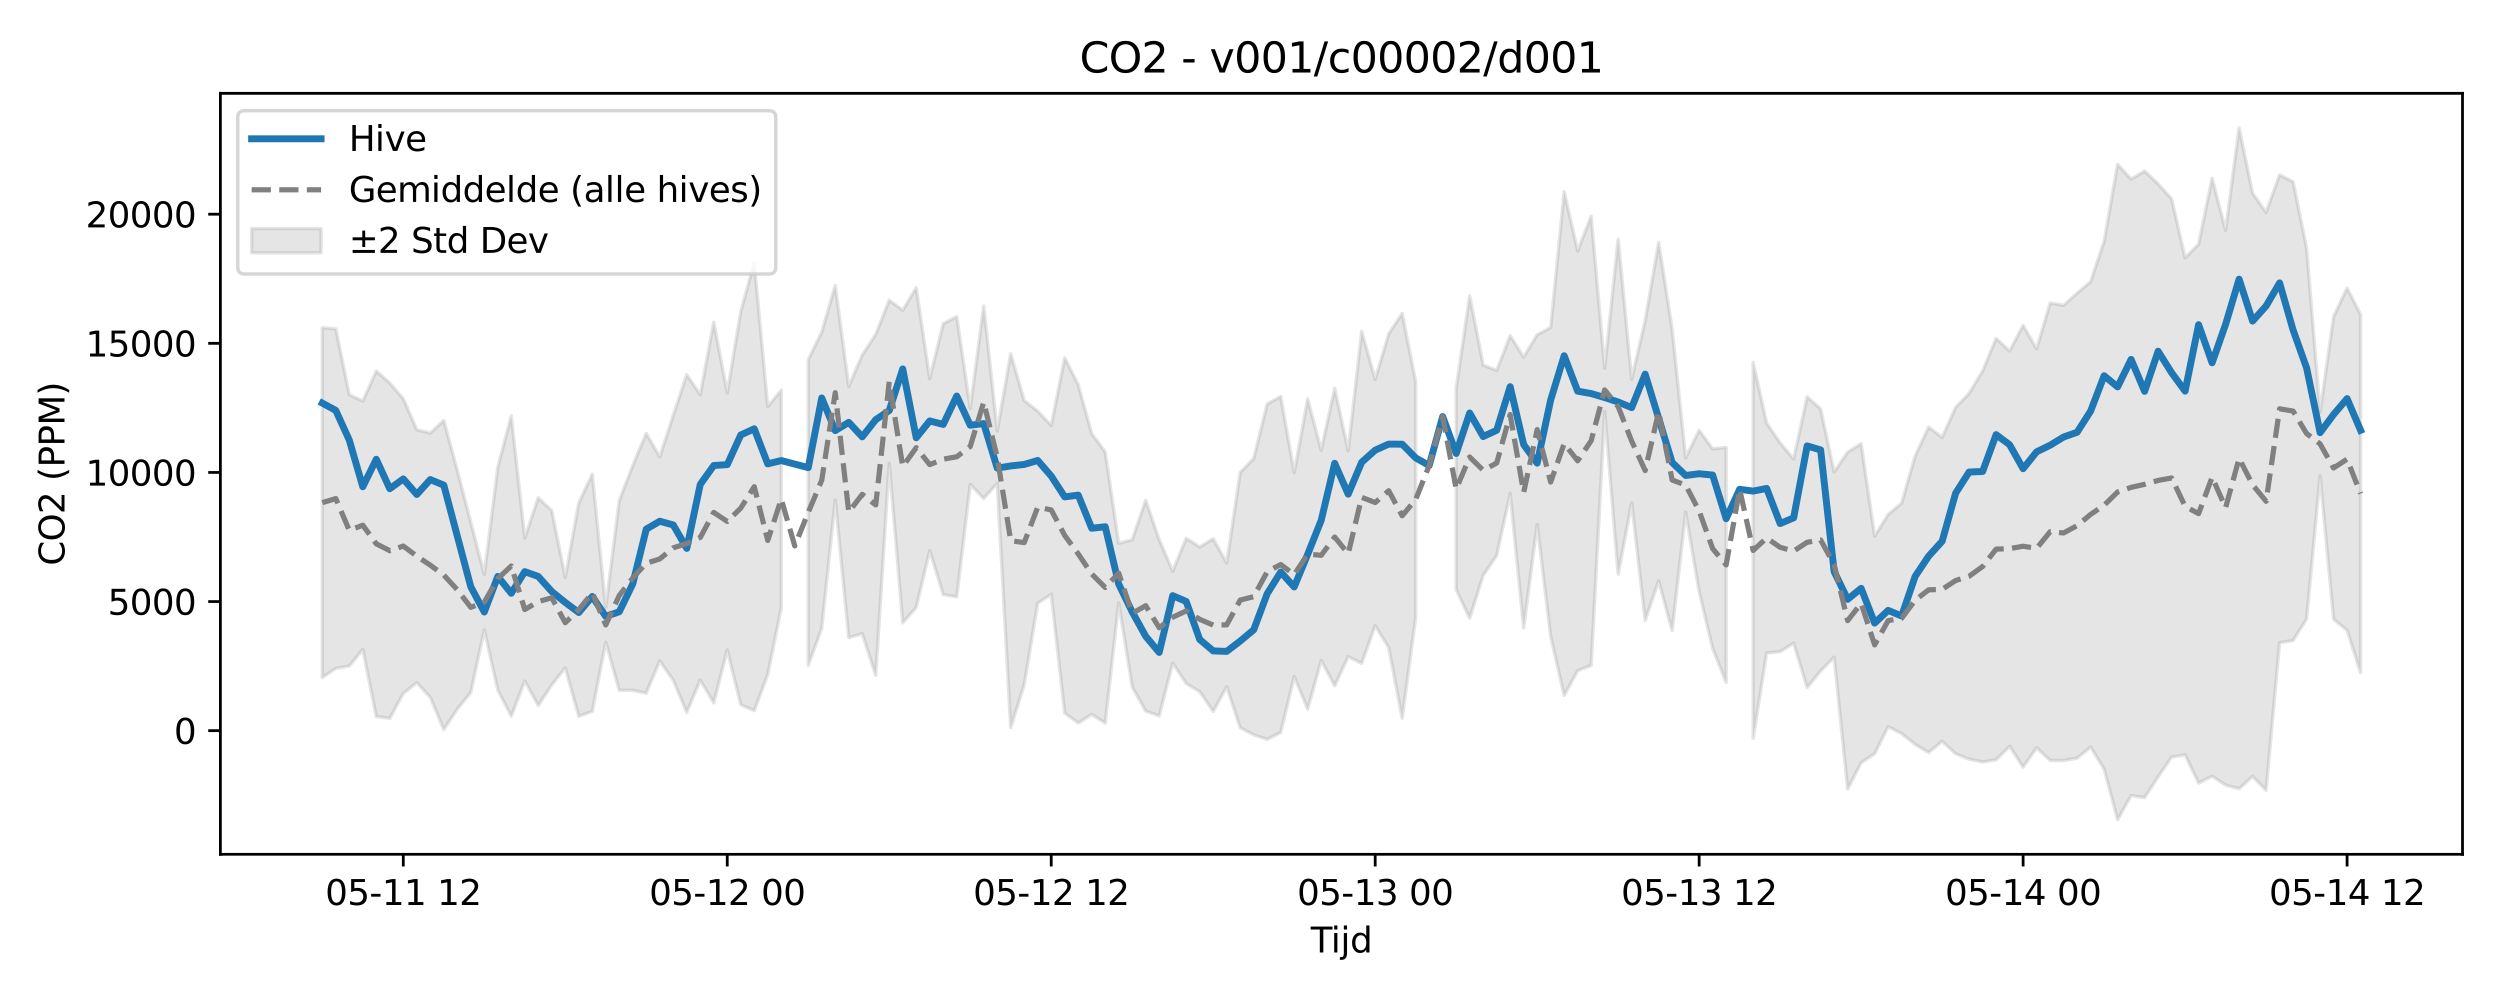 <?xml version="1.0" encoding="utf-8" standalone="no"?>
<!DOCTYPE svg PUBLIC "-//W3C//DTD SVG 1.1//EN"
  "http://www.w3.org/Graphics/SVG/1.1/DTD/svg11.dtd">
<svg xmlns:xlink="http://www.w3.org/1999/xlink" width="720pt" height="288pt" viewBox="0 0 720 288" xmlns="http://www.w3.org/2000/svg" version="1.1">
 <defs>
  <style type="text/css">*{stroke-linejoin: round; stroke-linecap: butt}</style>
 </defs>
 <g id="figure_1">
  <g id="patch_1">
   <path d="M 0 288 
L 720 288 
L 720 0 
L 0 0 
z
" style="fill: #ffffff"/>
  </g>
  <g id="axes_1">
   <g id="patch_2">
    <path d="M 63.47 246.04 
L 709.2 246.04 
L 709.2 26.88 
L 63.47 26.88 
z
" style="fill: #ffffff"/>
   </g>
   <g id="FillBetweenPolyCollection_1">
    <path d="M 92.821 94.398 
L 92.821 195.124 
L 96.709 192.485 
L 100.597 191.838 
L 104.484 187.003 
L 108.372 206.386 
L 112.259 206.867 
L 116.147 199.708 
L 120.035 196.599 
L 123.922 200.823 
L 127.81 210.127 
L 131.697 204.226 
L 135.585 199.447 
L 139.473 181.425 
L 143.36 198.705 
L 147.248 206.249 
L 151.135 196.136 
L 155.023 203.177 
L 158.911 197.239 
L 162.798 192.369 
L 166.686 206.307 
L 170.573 204.865 
L 174.461 184.966 
L 178.349 198.825 
L 182.236 198.812 
L 186.124 199.604 
L 190.011 190.355 
L 193.899 195.928 
L 197.787 205.163 
L 201.674 195.886 
L 205.562 202.408 
L 209.449 187.176 
L 213.337 202.953 
L 217.224 204.689 
L 221.112 194.249 
L 225 175.053 
L 225 112.385 
L 225 112.385 
L 221.112 117.046 
L 217.224 75.631 
L 213.337 89.705 
L 209.449 113.163 
L 205.562 92.765 
L 201.674 113.697 
L 197.787 107.913 
L 193.899 119.629 
L 190.011 131.598 
L 186.124 124.802 
L 182.236 134.067 
L 178.349 144.178 
L 174.461 174.982 
L 170.573 136.567 
L 166.686 144.871 
L 162.798 166.318 
L 158.911 147.085 
L 155.023 143.345 
L 151.135 154.961 
L 147.248 119.763 
L 143.36 134.586 
L 139.473 165.44 
L 135.585 150.379 
L 131.697 135.476 
L 127.81 121.095 
L 123.922 124.705 
L 120.035 123.759 
L 116.147 114.822 
L 112.259 110.321 
L 108.372 106.871 
L 104.484 115.493 
L 100.597 113.694 
L 96.709 94.701 
L 92.821 94.398 
z
" clip-path="url(#p76d4a26e1b)" style="fill: #808080; fill-opacity: 0.2; stroke: #808080; stroke-opacity: 0.2"/>
    <path d="M 232.775 103.587 
L 232.775 191.597 
L 236.662 180.949 
L 240.55 143.983 
L 244.438 183.636 
L 248.325 182.509 
L 252.213 194.504 
L 256.1 133.408 
L 259.988 179.35 
L 263.876 174.935 
L 267.763 158.577 
L 271.651 171.244 
L 275.538 171.903 
L 279.426 139.53 
L 283.314 143.565 
L 287.201 139.207 
L 291.089 209.553 
L 294.976 197.178 
L 298.864 173.716 
L 302.752 171.153 
L 306.639 205.38 
L 310.527 208.232 
L 314.414 205.759 
L 318.302 208.24 
L 322.19 173.635 
L 326.077 197.842 
L 329.965 204.802 
L 333.852 206.156 
L 337.74 190.996 
L 341.628 196.858 
L 345.515 199.207 
L 349.403 204.896 
L 353.29 197.784 
L 357.178 209.589 
L 361.066 211.627 
L 364.953 212.917 
L 368.841 210.981 
L 372.728 194.869 
L 376.616 204.198 
L 380.504 190.209 
L 384.391 197.51 
L 388.279 189.126 
L 392.166 191.036 
L 396.054 180.204 
L 399.942 186.49 
L 403.829 206.837 
L 407.717 177.82 
L 407.717 109.927 
L 407.717 109.927 
L 403.829 90.245 
L 399.942 96.182 
L 396.054 109.248 
L 392.166 95.427 
L 388.279 129.789 
L 384.391 111.838 
L 380.504 129.656 
L 376.616 114.921 
L 372.728 136.124 
L 368.841 114.187 
L 364.953 116.368 
L 361.066 132.048 
L 357.178 136.055 
L 353.29 162.131 
L 349.403 155.163 
L 345.515 157.53 
L 341.628 155.027 
L 337.74 164.528 
L 333.852 155.414 
L 329.965 144.082 
L 326.077 155.44 
L 322.19 156.465 
L 318.302 130.161 
L 314.414 124.88 
L 310.527 110.797 
L 306.639 103.056 
L 302.752 122.542 
L 298.864 118.422 
L 294.976 115.365 
L 291.089 101.904 
L 287.201 124.103 
L 283.314 88.108 
L 279.426 117.656 
L 275.538 91.202 
L 271.651 93.223 
L 267.763 109.048 
L 263.876 82.902 
L 259.988 89.348 
L 256.1 86.447 
L 252.213 96.32 
L 248.325 102.223 
L 244.438 111.333 
L 240.55 82.209 
L 236.662 95.669 
L 232.775 103.587 
z
" clip-path="url(#p76d4a26e1b)" style="fill: #808080; fill-opacity: 0.2; stroke: #808080; stroke-opacity: 0.2"/>
    <path d="M 419.38 111.864 
L 419.38 169.806 
L 423.267 178.027 
L 427.155 165.744 
L 431.042 160.019 
L 434.93 142.09 
L 438.818 180.859 
L 442.705 151.033 
L 446.593 183.332 
L 450.48 200.302 
L 454.368 193.161 
L 458.256 191.623 
L 462.143 118.525 
L 466.031 165.359 
L 469.918 144.841 
L 473.806 178.668 
L 477.694 167.303 
L 481.581 181.635 
L 485.469 147.537 
L 489.356 170.407 
L 493.244 186.733 
L 497.132 196.527 
L 497.132 128.851 
L 497.132 128.851 
L 493.244 129.265 
L 489.356 123.931 
L 485.469 131.878 
L 481.581 94.839 
L 477.694 69.819 
L 473.806 92.356 
L 469.918 109.223 
L 466.031 68.884 
L 462.143 106.072 
L 458.256 62.228 
L 454.368 72.271 
L 450.48 55.215 
L 446.593 94.325 
L 442.705 96.415 
L 438.818 102.827 
L 434.93 96.689 
L 431.042 106.677 
L 427.155 105.142 
L 423.267 85.199 
L 419.38 111.864 
z
" clip-path="url(#p76d4a26e1b)" style="fill: #808080; fill-opacity: 0.2; stroke: #808080; stroke-opacity: 0.2"/>
    <path d="M 504.907 104.383 
L 504.907 212.656 
L 508.794 188.049 
L 512.682 187.685 
L 516.57 185.217 
L 520.457 198.044 
L 524.345 193.235 
L 528.232 189.282 
L 532.12 227.266 
L 536.008 219.684 
L 539.895 217.076 
L 543.783 209.292 
L 547.67 211.278 
L 551.558 214.384 
L 555.446 216.736 
L 559.333 213.487 
L 563.221 217.083 
L 567.108 218.66 
L 570.996 219.46 
L 574.883 218.814 
L 578.771 214.939 
L 582.659 220.939 
L 586.546 215.352 
L 590.434 219.013 
L 594.321 219.059 
L 598.209 218.35 
L 602.097 215.161 
L 605.984 221.475 
L 609.872 236.078 
L 613.759 229.133 
L 617.647 229.706 
L 621.535 223.742 
L 625.422 218.043 
L 629.31 217.397 
L 633.197 225.526 
L 637.085 223.517 
L 640.973 226.12 
L 644.86 227.158 
L 648.748 223.594 
L 652.635 227.576 
L 656.523 185.09 
L 660.411 184.467 
L 664.298 178.293 
L 668.186 137.012 
L 672.073 178.361 
L 675.961 181.509 
L 679.849 193.728 
L 679.849 90.585 
L 679.849 90.585 
L 675.961 82.959 
L 672.073 91.192 
L 668.186 118.678 
L 664.298 71.406 
L 660.411 52.335 
L 656.523 50.377 
L 652.635 61.164 
L 648.748 55.64 
L 644.86 36.842 
L 640.973 66.322 
L 637.085 51.34 
L 633.197 70.344 
L 629.31 74.234 
L 625.422 57.268 
L 621.535 52.98 
L 617.647 49.263 
L 613.759 51.594 
L 609.872 47.324 
L 605.984 69.548 
L 602.097 81.141 
L 598.209 84.409 
L 594.321 87.928 
L 590.434 87.264 
L 586.546 100.49 
L 582.659 93.708 
L 578.771 101.071 
L 574.883 97.478 
L 570.996 106.847 
L 567.108 113.264 
L 563.221 117.311 
L 559.333 125.979 
L 555.446 122.998 
L 551.558 131.345 
L 547.67 144.875 
L 543.783 148.188 
L 539.895 154.405 
L 536.008 127.802 
L 532.12 130.206 
L 528.232 135.933 
L 524.345 117.795 
L 520.457 114.318 
L 516.57 132.203 
L 512.682 127.566 
L 508.794 121.874 
L 504.907 104.383 
z
" clip-path="url(#p76d4a26e1b)" style="fill: #808080; fill-opacity: 0.2; stroke: #808080; stroke-opacity: 0.2"/>
   </g>
   <g id="matplotlib.axis_1">
    <g id="xtick_1">
     <g id="line2d_1">
      <defs>
       <path id="mb2df729605" d="M 0 0 
L 0 3.5 
" style="stroke: #000000; stroke-width: 0.8"/>
      </defs>
      <g>
       <use xlink:href="#mb2df729605" x="116.147" y="246.04" style="stroke: #000000; stroke-width: 0.8"/>
      </g>
     </g>
     <g id="text_1">
      <!-- 05-11 12 -->
      <g transform="translate(93.666 260.638) scale(0.1 -0.1)">
       <defs>
        <path id="DejaVuSans-30" d="M 2034 4250 
Q 1547 4250 1301 3770 
Q 1056 3291 1056 2328 
Q 1056 1369 1301 889 
Q 1547 409 2034 409 
Q 2525 409 2770 889 
Q 3016 1369 3016 2328 
Q 3016 3291 2770 3770 
Q 2525 4250 2034 4250 
z
M 2034 4750 
Q 2819 4750 3233 4129 
Q 3647 3509 3647 2328 
Q 3647 1150 3233 529 
Q 2819 -91 2034 -91 
Q 1250 -91 836 529 
Q 422 1150 422 2328 
Q 422 3509 836 4129 
Q 1250 4750 2034 4750 
z
" transform="scale(0.016)"/>
        <path id="DejaVuSans-35" d="M 691 4666 
L 3169 4666 
L 3169 4134 
L 1269 4134 
L 1269 2991 
Q 1406 3038 1543 3061 
Q 1681 3084 1819 3084 
Q 2600 3084 3056 2656 
Q 3513 2228 3513 1497 
Q 3513 744 3044 326 
Q 2575 -91 1722 -91 
Q 1428 -91 1123 -41 
Q 819 9 494 109 
L 494 744 
Q 775 591 1075 516 
Q 1375 441 1709 441 
Q 2250 441 2565 725 
Q 2881 1009 2881 1497 
Q 2881 1984 2565 2268 
Q 2250 2553 1709 2553 
Q 1456 2553 1204 2497 
Q 953 2441 691 2322 
L 691 4666 
z
" transform="scale(0.016)"/>
        <path id="DejaVuSans-2d" d="M 313 2009 
L 1997 2009 
L 1997 1497 
L 313 1497 
L 313 2009 
z
" transform="scale(0.016)"/>
        <path id="DejaVuSans-31" d="M 794 531 
L 1825 531 
L 1825 4091 
L 703 3866 
L 703 4441 
L 1819 4666 
L 2450 4666 
L 2450 531 
L 3481 531 
L 3481 0 
L 794 0 
L 794 531 
z
" transform="scale(0.016)"/>
        <path id="DejaVuSans-20" transform="scale(0.016)"/>
        <path id="DejaVuSans-32" d="M 1228 531 
L 3431 531 
L 3431 0 
L 469 0 
L 469 531 
Q 828 903 1448 1529 
Q 2069 2156 2228 2338 
Q 2531 2678 2651 2914 
Q 2772 3150 2772 3378 
Q 2772 3750 2511 3984 
Q 2250 4219 1831 4219 
Q 1534 4219 1204 4116 
Q 875 4013 500 3803 
L 500 4441 
Q 881 4594 1212 4672 
Q 1544 4750 1819 4750 
Q 2544 4750 2975 4387 
Q 3406 4025 3406 3419 
Q 3406 3131 3298 2873 
Q 3191 2616 2906 2266 
Q 2828 2175 2409 1742 
Q 1991 1309 1228 531 
z
" transform="scale(0.016)"/>
       </defs>
       <use xlink:href="#DejaVuSans-30"/>
       <use xlink:href="#DejaVuSans-35" transform="translate(63.623 0)"/>
       <use xlink:href="#DejaVuSans-2d" transform="translate(127.246 0)"/>
       <use xlink:href="#DejaVuSans-31" transform="translate(163.33 0)"/>
       <use xlink:href="#DejaVuSans-31" transform="translate(226.953 0)"/>
       <use xlink:href="#DejaVuSans-20" transform="translate(290.576 0)"/>
       <use xlink:href="#DejaVuSans-31" transform="translate(322.363 0)"/>
       <use xlink:href="#DejaVuSans-32" transform="translate(385.986 0)"/>
      </g>
     </g>
    </g>
    <g id="xtick_2">
     <g id="line2d_2">
      <g>
       <use xlink:href="#mb2df729605" x="209.449" y="246.04" style="stroke: #000000; stroke-width: 0.8"/>
      </g>
     </g>
     <g id="text_2">
      <!-- 05-12 00 -->
      <g transform="translate(186.969 260.638) scale(0.1 -0.1)">
       <use xlink:href="#DejaVuSans-30"/>
       <use xlink:href="#DejaVuSans-35" transform="translate(63.623 0)"/>
       <use xlink:href="#DejaVuSans-2d" transform="translate(127.246 0)"/>
       <use xlink:href="#DejaVuSans-31" transform="translate(163.33 0)"/>
       <use xlink:href="#DejaVuSans-32" transform="translate(226.953 0)"/>
       <use xlink:href="#DejaVuSans-20" transform="translate(290.576 0)"/>
       <use xlink:href="#DejaVuSans-30" transform="translate(322.363 0)"/>
       <use xlink:href="#DejaVuSans-30" transform="translate(385.986 0)"/>
      </g>
     </g>
    </g>
    <g id="xtick_3">
     <g id="line2d_3">
      <g>
       <use xlink:href="#mb2df729605" x="302.752" y="246.04" style="stroke: #000000; stroke-width: 0.8"/>
      </g>
     </g>
     <g id="text_3">
      <!-- 05-12 12 -->
      <g transform="translate(280.271 260.638) scale(0.1 -0.1)">
       <use xlink:href="#DejaVuSans-30"/>
       <use xlink:href="#DejaVuSans-35" transform="translate(63.623 0)"/>
       <use xlink:href="#DejaVuSans-2d" transform="translate(127.246 0)"/>
       <use xlink:href="#DejaVuSans-31" transform="translate(163.33 0)"/>
       <use xlink:href="#DejaVuSans-32" transform="translate(226.953 0)"/>
       <use xlink:href="#DejaVuSans-20" transform="translate(290.576 0)"/>
       <use xlink:href="#DejaVuSans-31" transform="translate(322.363 0)"/>
       <use xlink:href="#DejaVuSans-32" transform="translate(385.986 0)"/>
      </g>
     </g>
    </g>
    <g id="xtick_4">
     <g id="line2d_4">
      <g>
       <use xlink:href="#mb2df729605" x="396.054" y="246.04" style="stroke: #000000; stroke-width: 0.8"/>
      </g>
     </g>
     <g id="text_4">
      <!-- 05-13 00 -->
      <g transform="translate(373.574 260.638) scale(0.1 -0.1)">
       <defs>
        <path id="DejaVuSans-33" d="M 2597 2516 
Q 3050 2419 3304 2112 
Q 3559 1806 3559 1356 
Q 3559 666 3084 287 
Q 2609 -91 1734 -91 
Q 1441 -91 1130 -33 
Q 819 25 488 141 
L 488 750 
Q 750 597 1062 519 
Q 1375 441 1716 441 
Q 2309 441 2620 675 
Q 2931 909 2931 1356 
Q 2931 1769 2642 2001 
Q 2353 2234 1838 2234 
L 1294 2234 
L 1294 2753 
L 1863 2753 
Q 2328 2753 2575 2939 
Q 2822 3125 2822 3475 
Q 2822 3834 2567 4026 
Q 2313 4219 1838 4219 
Q 1578 4219 1281 4162 
Q 984 4106 628 3988 
L 628 4550 
Q 988 4650 1302 4700 
Q 1616 4750 1894 4750 
Q 2613 4750 3031 4423 
Q 3450 4097 3450 3541 
Q 3450 3153 3228 2886 
Q 3006 2619 2597 2516 
z
" transform="scale(0.016)"/>
       </defs>
       <use xlink:href="#DejaVuSans-30"/>
       <use xlink:href="#DejaVuSans-35" transform="translate(63.623 0)"/>
       <use xlink:href="#DejaVuSans-2d" transform="translate(127.246 0)"/>
       <use xlink:href="#DejaVuSans-31" transform="translate(163.33 0)"/>
       <use xlink:href="#DejaVuSans-33" transform="translate(226.953 0)"/>
       <use xlink:href="#DejaVuSans-20" transform="translate(290.576 0)"/>
       <use xlink:href="#DejaVuSans-30" transform="translate(322.363 0)"/>
       <use xlink:href="#DejaVuSans-30" transform="translate(385.986 0)"/>
      </g>
     </g>
    </g>
    <g id="xtick_5">
     <g id="line2d_5">
      <g>
       <use xlink:href="#mb2df729605" x="489.356" y="246.04" style="stroke: #000000; stroke-width: 0.8"/>
      </g>
     </g>
     <g id="text_5">
      <!-- 05-13 12 -->
      <g transform="translate(466.876 260.638) scale(0.1 -0.1)">
       <use xlink:href="#DejaVuSans-30"/>
       <use xlink:href="#DejaVuSans-35" transform="translate(63.623 0)"/>
       <use xlink:href="#DejaVuSans-2d" transform="translate(127.246 0)"/>
       <use xlink:href="#DejaVuSans-31" transform="translate(163.33 0)"/>
       <use xlink:href="#DejaVuSans-33" transform="translate(226.953 0)"/>
       <use xlink:href="#DejaVuSans-20" transform="translate(290.576 0)"/>
       <use xlink:href="#DejaVuSans-31" transform="translate(322.363 0)"/>
       <use xlink:href="#DejaVuSans-32" transform="translate(385.986 0)"/>
      </g>
     </g>
    </g>
    <g id="xtick_6">
     <g id="line2d_6">
      <g>
       <use xlink:href="#mb2df729605" x="582.659" y="246.04" style="stroke: #000000; stroke-width: 0.8"/>
      </g>
     </g>
     <g id="text_6">
      <!-- 05-14 00 -->
      <g transform="translate(560.178 260.638) scale(0.1 -0.1)">
       <defs>
        <path id="DejaVuSans-34" d="M 2419 4116 
L 825 1625 
L 2419 1625 
L 2419 4116 
z
M 2253 4666 
L 3047 4666 
L 3047 1625 
L 3713 1625 
L 3713 1100 
L 3047 1100 
L 3047 0 
L 2419 0 
L 2419 1100 
L 313 1100 
L 313 1709 
L 2253 4666 
z
" transform="scale(0.016)"/>
       </defs>
       <use xlink:href="#DejaVuSans-30"/>
       <use xlink:href="#DejaVuSans-35" transform="translate(63.623 0)"/>
       <use xlink:href="#DejaVuSans-2d" transform="translate(127.246 0)"/>
       <use xlink:href="#DejaVuSans-31" transform="translate(163.33 0)"/>
       <use xlink:href="#DejaVuSans-34" transform="translate(226.953 0)"/>
       <use xlink:href="#DejaVuSans-20" transform="translate(290.576 0)"/>
       <use xlink:href="#DejaVuSans-30" transform="translate(322.363 0)"/>
       <use xlink:href="#DejaVuSans-30" transform="translate(385.986 0)"/>
      </g>
     </g>
    </g>
    <g id="xtick_7">
     <g id="line2d_7">
      <g>
       <use xlink:href="#mb2df729605" x="675.961" y="246.04" style="stroke: #000000; stroke-width: 0.8"/>
      </g>
     </g>
     <g id="text_7">
      <!-- 05-14 12 -->
      <g transform="translate(653.481 260.638) scale(0.1 -0.1)">
       <use xlink:href="#DejaVuSans-30"/>
       <use xlink:href="#DejaVuSans-35" transform="translate(63.623 0)"/>
       <use xlink:href="#DejaVuSans-2d" transform="translate(127.246 0)"/>
       <use xlink:href="#DejaVuSans-31" transform="translate(163.33 0)"/>
       <use xlink:href="#DejaVuSans-34" transform="translate(226.953 0)"/>
       <use xlink:href="#DejaVuSans-20" transform="translate(290.576 0)"/>
       <use xlink:href="#DejaVuSans-31" transform="translate(322.363 0)"/>
       <use xlink:href="#DejaVuSans-32" transform="translate(385.986 0)"/>
      </g>
     </g>
    </g>
    <g id="text_8">
     <!-- Tijd -->
     <g transform="translate(377.485 274.317) scale(0.1 -0.1)">
      <defs>
       <path id="DejaVuSans-54" d="M -19 4666 
L 3928 4666 
L 3928 4134 
L 2272 4134 
L 2272 0 
L 1638 0 
L 1638 4134 
L -19 4134 
L -19 4666 
z
" transform="scale(0.016)"/>
       <path id="DejaVuSans-69" d="M 603 3500 
L 1178 3500 
L 1178 0 
L 603 0 
L 603 3500 
z
M 603 4863 
L 1178 4863 
L 1178 4134 
L 603 4134 
L 603 4863 
z
" transform="scale(0.016)"/>
       <path id="DejaVuSans-6a" d="M 603 3500 
L 1178 3500 
L 1178 -63 
Q 1178 -731 923 -1031 
Q 669 -1331 103 -1331 
L -116 -1331 
L -116 -844 
L 38 -844 
Q 366 -844 484 -692 
Q 603 -541 603 -63 
L 603 3500 
z
M 603 4863 
L 1178 4863 
L 1178 4134 
L 603 4134 
L 603 4863 
z
" transform="scale(0.016)"/>
       <path id="DejaVuSans-64" d="M 2906 2969 
L 2906 4863 
L 3481 4863 
L 3481 0 
L 2906 0 
L 2906 525 
Q 2725 213 2448 61 
Q 2172 -91 1784 -91 
Q 1150 -91 751 415 
Q 353 922 353 1747 
Q 353 2572 751 3078 
Q 1150 3584 1784 3584 
Q 2172 3584 2448 3432 
Q 2725 3281 2906 2969 
z
M 947 1747 
Q 947 1113 1208 752 
Q 1469 391 1925 391 
Q 2381 391 2643 752 
Q 2906 1113 2906 1747 
Q 2906 2381 2643 2742 
Q 2381 3103 1925 3103 
Q 1469 3103 1208 2742 
Q 947 2381 947 1747 
z
" transform="scale(0.016)"/>
      </defs>
      <use xlink:href="#DejaVuSans-54"/>
      <use xlink:href="#DejaVuSans-69" transform="translate(57.959 0)"/>
      <use xlink:href="#DejaVuSans-6a" transform="translate(85.742 0)"/>
      <use xlink:href="#DejaVuSans-64" transform="translate(113.525 0)"/>
     </g>
    </g>
   </g>
   <g id="matplotlib.axis_2">
    <g id="ytick_1">
     <g id="line2d_8">
      <defs>
       <path id="m46a1cf6226" d="M 0 0 
L -3.5 0 
" style="stroke: #000000; stroke-width: 0.8"/>
      </defs>
      <g>
       <use xlink:href="#m46a1cf6226" x="63.47" y="210.438" style="stroke: #000000; stroke-width: 0.8"/>
      </g>
     </g>
     <g id="text_9">
      <!-- 0 -->
      <g transform="translate(50.108 214.237) scale(0.1 -0.1)">
       <use xlink:href="#DejaVuSans-30"/>
      </g>
     </g>
    </g>
    <g id="ytick_2">
     <g id="line2d_9">
      <g>
       <use xlink:href="#m46a1cf6226" x="63.47" y="173.25" style="stroke: #000000; stroke-width: 0.8"/>
      </g>
     </g>
     <g id="text_10">
      <!-- 5000 -->
      <g transform="translate(31.02 177.049) scale(0.1 -0.1)">
       <use xlink:href="#DejaVuSans-35"/>
       <use xlink:href="#DejaVuSans-30" transform="translate(63.623 0)"/>
       <use xlink:href="#DejaVuSans-30" transform="translate(127.246 0)"/>
       <use xlink:href="#DejaVuSans-30" transform="translate(190.869 0)"/>
      </g>
     </g>
    </g>
    <g id="ytick_3">
     <g id="line2d_10">
      <g>
       <use xlink:href="#m46a1cf6226" x="63.47" y="136.062" style="stroke: #000000; stroke-width: 0.8"/>
      </g>
     </g>
     <g id="text_11">
      <!-- 10000 -->
      <g transform="translate(24.657 139.861) scale(0.1 -0.1)">
       <use xlink:href="#DejaVuSans-31"/>
       <use xlink:href="#DejaVuSans-30" transform="translate(63.623 0)"/>
       <use xlink:href="#DejaVuSans-30" transform="translate(127.246 0)"/>
       <use xlink:href="#DejaVuSans-30" transform="translate(190.869 0)"/>
       <use xlink:href="#DejaVuSans-30" transform="translate(254.492 0)"/>
      </g>
     </g>
    </g>
    <g id="ytick_4">
     <g id="line2d_11">
      <g>
       <use xlink:href="#m46a1cf6226" x="63.47" y="98.874" style="stroke: #000000; stroke-width: 0.8"/>
      </g>
     </g>
     <g id="text_12">
      <!-- 15000 -->
      <g transform="translate(24.657 102.673) scale(0.1 -0.1)">
       <use xlink:href="#DejaVuSans-31"/>
       <use xlink:href="#DejaVuSans-35" transform="translate(63.623 0)"/>
       <use xlink:href="#DejaVuSans-30" transform="translate(127.246 0)"/>
       <use xlink:href="#DejaVuSans-30" transform="translate(190.869 0)"/>
       <use xlink:href="#DejaVuSans-30" transform="translate(254.492 0)"/>
      </g>
     </g>
    </g>
    <g id="ytick_5">
     <g id="line2d_12">
      <g>
       <use xlink:href="#m46a1cf6226" x="63.47" y="61.686" style="stroke: #000000; stroke-width: 0.8"/>
      </g>
     </g>
     <g id="text_13">
      <!-- 20000 -->
      <g transform="translate(24.657 65.485) scale(0.1 -0.1)">
       <use xlink:href="#DejaVuSans-32"/>
       <use xlink:href="#DejaVuSans-30" transform="translate(63.623 0)"/>
       <use xlink:href="#DejaVuSans-30" transform="translate(127.246 0)"/>
       <use xlink:href="#DejaVuSans-30" transform="translate(190.869 0)"/>
       <use xlink:href="#DejaVuSans-30" transform="translate(254.492 0)"/>
      </g>
     </g>
    </g>
    <g id="text_14">
     <!-- CO2 (PPM) -->
     <g transform="translate(18.578 162.903) rotate(-90) scale(0.1 -0.1)">
      <defs>
       <path id="DejaVuSans-43" d="M 4122 4306 
L 4122 3641 
Q 3803 3938 3442 4084 
Q 3081 4231 2675 4231 
Q 1875 4231 1450 3742 
Q 1025 3253 1025 2328 
Q 1025 1406 1450 917 
Q 1875 428 2675 428 
Q 3081 428 3442 575 
Q 3803 722 4122 1019 
L 4122 359 
Q 3791 134 3420 21 
Q 3050 -91 2638 -91 
Q 1578 -91 968 557 
Q 359 1206 359 2328 
Q 359 3453 968 4101 
Q 1578 4750 2638 4750 
Q 3056 4750 3426 4639 
Q 3797 4528 4122 4306 
z
" transform="scale(0.016)"/>
       <path id="DejaVuSans-4f" d="M 2522 4238 
Q 1834 4238 1429 3725 
Q 1025 3213 1025 2328 
Q 1025 1447 1429 934 
Q 1834 422 2522 422 
Q 3209 422 3611 934 
Q 4013 1447 4013 2328 
Q 4013 3213 3611 3725 
Q 3209 4238 2522 4238 
z
M 2522 4750 
Q 3503 4750 4090 4092 
Q 4678 3434 4678 2328 
Q 4678 1225 4090 567 
Q 3503 -91 2522 -91 
Q 1538 -91 948 565 
Q 359 1222 359 2328 
Q 359 3434 948 4092 
Q 1538 4750 2522 4750 
z
" transform="scale(0.016)"/>
       <path id="DejaVuSans-28" d="M 1984 4856 
Q 1566 4138 1362 3434 
Q 1159 2731 1159 2009 
Q 1159 1288 1364 580 
Q 1569 -128 1984 -844 
L 1484 -844 
Q 1016 -109 783 600 
Q 550 1309 550 2009 
Q 550 2706 781 3412 
Q 1013 4119 1484 4856 
L 1984 4856 
z
" transform="scale(0.016)"/>
       <path id="DejaVuSans-50" d="M 1259 4147 
L 1259 2394 
L 2053 2394 
Q 2494 2394 2734 2622 
Q 2975 2850 2975 3272 
Q 2975 3691 2734 3919 
Q 2494 4147 2053 4147 
L 1259 4147 
z
M 628 4666 
L 2053 4666 
Q 2838 4666 3239 4311 
Q 3641 3956 3641 3272 
Q 3641 2581 3239 2228 
Q 2838 1875 2053 1875 
L 1259 1875 
L 1259 0 
L 628 0 
L 628 4666 
z
" transform="scale(0.016)"/>
       <path id="DejaVuSans-4d" d="M 628 4666 
L 1569 4666 
L 2759 1491 
L 3956 4666 
L 4897 4666 
L 4897 0 
L 4281 0 
L 4281 4097 
L 3078 897 
L 2444 897 
L 1241 4097 
L 1241 0 
L 628 0 
L 628 4666 
z
" transform="scale(0.016)"/>
       <path id="DejaVuSans-29" d="M 513 4856 
L 1013 4856 
Q 1481 4119 1714 3412 
Q 1947 2706 1947 2009 
Q 1947 1309 1714 600 
Q 1481 -109 1013 -844 
L 513 -844 
Q 928 -128 1133 580 
Q 1338 1288 1338 2009 
Q 1338 2731 1133 3434 
Q 928 4138 513 4856 
z
" transform="scale(0.016)"/>
      </defs>
      <use xlink:href="#DejaVuSans-43"/>
      <use xlink:href="#DejaVuSans-4f" transform="translate(69.824 0)"/>
      <use xlink:href="#DejaVuSans-32" transform="translate(148.535 0)"/>
      <use xlink:href="#DejaVuSans-20" transform="translate(212.158 0)"/>
      <use xlink:href="#DejaVuSans-28" transform="translate(243.945 0)"/>
      <use xlink:href="#DejaVuSans-50" transform="translate(282.959 0)"/>
      <use xlink:href="#DejaVuSans-50" transform="translate(343.262 0)"/>
      <use xlink:href="#DejaVuSans-4d" transform="translate(403.564 0)"/>
      <use xlink:href="#DejaVuSans-29" transform="translate(489.844 0)"/>
     </g>
    </g>
   </g>
   <g id="line2d_13">
    <path d="M 92.821 116.092 
L 96.709 118.202 
L 100.597 126.772 
L 104.484 140.19 
L 108.372 132.274 
L 112.259 140.751 
L 116.147 137.929 
L 120.035 142.402 
L 123.922 138.122 
L 127.81 139.726 
L 135.585 168.993 
L 139.473 176.258 
L 143.36 166.018 
L 147.248 170.865 
L 151.135 164.633 
L 155.023 166.02 
L 158.911 170.361 
L 162.798 173.5 
L 166.686 176.408 
L 170.573 171.797 
L 174.461 177.536 
L 178.349 176.18 
L 182.236 168.152 
L 186.124 152.387 
L 190.011 150.119 
L 193.899 151.19 
L 197.787 157.936 
L 201.674 139.508 
L 205.562 134.068 
L 209.449 133.813 
L 213.337 125.275 
L 217.224 123.497 
L 221.112 133.595 
L 225 132.64 
L 232.775 134.682 
L 236.662 114.619 
L 240.55 124.017 
L 244.438 121.638 
L 248.325 125.808 
L 252.213 120.878 
L 256.1 118.229 
L 259.988 106.252 
L 263.876 126.076 
L 267.763 121.227 
L 271.651 122.239 
L 275.538 114.061 
L 279.426 122.458 
L 283.314 121.997 
L 287.201 134.81 
L 291.089 134.192 
L 294.976 133.764 
L 298.864 132.614 
L 302.752 137.103 
L 306.639 143.109 
L 310.527 142.592 
L 314.414 152.134 
L 318.302 151.701 
L 322.19 168.229 
L 326.077 176.228 
L 329.965 183.253 
L 333.852 187.894 
L 337.74 171.558 
L 341.628 173.225 
L 345.515 184.163 
L 349.403 187.468 
L 353.29 187.597 
L 357.178 184.627 
L 361.066 181.386 
L 364.953 170.989 
L 368.841 164.753 
L 372.728 169.038 
L 376.616 159.624 
L 380.504 149.868 
L 384.391 133.436 
L 388.279 142.319 
L 392.166 133.126 
L 396.054 129.653 
L 399.942 127.9 
L 403.829 127.93 
L 407.717 131.872 
L 411.604 134.068 
L 415.492 119.977 
L 419.38 130.593 
L 423.267 118.955 
L 427.155 125.727 
L 431.042 123.919 
L 434.93 111.364 
L 438.818 128.049 
L 442.705 133.379 
L 446.593 115.192 
L 450.48 102.459 
L 454.368 112.661 
L 458.256 113.347 
L 462.143 114.5 
L 466.031 115.774 
L 469.918 117.398 
L 473.806 107.757 
L 481.581 133.196 
L 485.469 136.939 
L 489.356 136.439 
L 493.244 136.82 
L 497.132 149.377 
L 501.019 140.921 
L 504.907 141.432 
L 508.794 140.666 
L 512.682 150.781 
L 516.57 149.137 
L 520.457 128.423 
L 524.345 129.58 
L 528.232 164.607 
L 532.12 172.595 
L 536.008 169.438 
L 539.895 179.45 
L 543.783 175.788 
L 547.67 177.407 
L 551.558 166.008 
L 555.446 160.174 
L 559.333 155.888 
L 563.221 142.039 
L 567.108 135.945 
L 570.996 135.784 
L 574.883 125.178 
L 578.771 128.091 
L 582.659 134.976 
L 586.546 130.122 
L 590.434 128.225 
L 594.321 125.86 
L 598.209 124.489 
L 602.097 118.405 
L 605.984 108.215 
L 609.872 111.425 
L 613.759 103.515 
L 617.647 112.705 
L 621.535 101.152 
L 625.422 107.343 
L 629.31 112.643 
L 633.197 93.514 
L 637.085 104.487 
L 640.973 93.403 
L 644.86 80.406 
L 648.748 92.458 
L 652.635 88.126 
L 656.523 81.485 
L 660.411 95.043 
L 664.298 105.954 
L 668.186 124.604 
L 672.073 119.367 
L 675.961 114.813 
L 679.849 123.924 
L 679.849 123.924 
" clip-path="url(#p76d4a26e1b)" style="fill: none; stroke: #1f77b4; stroke-width: 2; stroke-linecap: square"/>
   </g>
   <g id="line2d_14">
    <path d="M 92.821 144.761 
L 96.709 143.593 
L 100.597 152.766 
L 104.484 151.248 
L 108.372 156.628 
L 112.259 158.594 
L 116.147 157.265 
L 120.035 160.179 
L 123.922 162.764 
L 127.81 165.611 
L 131.697 169.851 
L 135.585 174.913 
L 139.473 173.433 
L 143.36 166.645 
L 147.248 163.006 
L 151.135 175.549 
L 155.023 173.261 
L 158.911 172.162 
L 162.798 179.344 
L 166.686 175.589 
L 170.573 170.716 
L 174.461 179.974 
L 178.349 171.501 
L 182.236 166.44 
L 186.124 162.203 
L 190.011 160.976 
L 193.899 157.779 
L 197.787 156.538 
L 201.674 154.791 
L 205.562 147.587 
L 209.449 150.17 
L 213.337 146.329 
L 217.224 140.16 
L 221.112 155.647 
L 225 143.719 
L 228.887 157.222 
L 232.775 147.592 
L 236.662 138.309 
L 240.55 113.096 
L 244.438 147.484 
L 248.325 142.366 
L 252.213 145.412 
L 256.1 109.927 
L 259.988 134.349 
L 263.876 128.919 
L 267.763 133.813 
L 271.651 132.233 
L 275.538 131.553 
L 279.426 128.593 
L 283.314 115.836 
L 287.201 131.655 
L 291.089 155.729 
L 294.976 156.272 
L 298.864 146.069 
L 302.752 146.847 
L 306.639 154.218 
L 310.527 159.515 
L 314.414 165.319 
L 318.302 169.2 
L 322.19 165.05 
L 326.077 176.641 
L 329.965 174.442 
L 333.852 180.785 
L 337.74 177.762 
L 341.628 175.942 
L 345.515 178.369 
L 349.403 180.029 
L 353.29 179.958 
L 357.178 172.822 
L 361.066 171.837 
L 364.953 164.643 
L 368.841 162.584 
L 372.728 165.497 
L 376.616 159.56 
L 380.504 159.933 
L 384.391 154.674 
L 388.279 159.458 
L 392.166 143.232 
L 396.054 144.726 
L 399.942 141.336 
L 403.829 148.541 
L 407.717 143.874 
L 411.604 134.068 
L 415.492 119.977 
L 419.38 140.835 
L 423.267 131.613 
L 427.155 135.443 
L 431.042 133.348 
L 434.93 119.39 
L 438.818 141.843 
L 442.705 123.724 
L 446.593 138.829 
L 450.48 127.759 
L 454.368 132.716 
L 458.256 126.926 
L 462.143 112.299 
L 466.031 117.122 
L 469.918 127.032 
L 473.806 135.512 
L 477.694 118.561 
L 481.581 138.237 
L 485.469 139.707 
L 489.356 147.169 
L 493.244 157.999 
L 497.132 162.689 
L 501.019 140.921 
L 504.907 158.52 
L 508.794 154.961 
L 512.682 157.626 
L 516.57 158.71 
L 520.457 156.181 
L 524.345 155.515 
L 528.232 162.607 
L 532.12 178.736 
L 536.008 173.743 
L 539.895 185.74 
L 543.783 178.74 
L 547.67 178.077 
L 551.558 172.865 
L 555.446 169.867 
L 559.333 169.733 
L 563.221 167.197 
L 567.108 165.962 
L 570.996 163.154 
L 574.883 158.146 
L 578.771 158.005 
L 582.659 157.324 
L 586.546 157.921 
L 590.434 153.138 
L 594.321 153.493 
L 598.209 151.379 
L 602.097 148.151 
L 605.984 145.512 
L 609.872 141.701 
L 613.759 140.364 
L 617.647 139.485 
L 621.535 138.361 
L 625.422 137.655 
L 629.31 145.815 
L 633.197 147.935 
L 637.085 137.429 
L 640.973 146.221 
L 644.86 132 
L 648.748 139.617 
L 652.635 144.37 
L 656.523 117.734 
L 660.411 118.401 
L 664.298 124.85 
L 668.186 127.845 
L 672.073 134.776 
L 675.961 132.234 
L 679.849 142.157 
L 679.849 142.157 
" clip-path="url(#p76d4a26e1b)" style="fill: none; stroke-dasharray: 5.55,2.4; stroke-dashoffset: 0; stroke: #808080; stroke-width: 1.5"/>
   </g>
   <g id="patch_3">
    <path d="M 63.47 246.04 
L 63.47 26.88 
" style="fill: none; stroke: #000000; stroke-width: 0.8; stroke-linejoin: miter; stroke-linecap: square"/>
   </g>
   <g id="patch_4">
    <path d="M 709.2 246.04 
L 709.2 26.88 
" style="fill: none; stroke: #000000; stroke-width: 0.8; stroke-linejoin: miter; stroke-linecap: square"/>
   </g>
   <g id="patch_5">
    <path d="M 63.47 246.04 
L 709.2 246.04 
" style="fill: none; stroke: #000000; stroke-width: 0.8; stroke-linejoin: miter; stroke-linecap: square"/>
   </g>
   <g id="patch_6">
    <path d="M 63.47 26.88 
L 709.2 26.88 
" style="fill: none; stroke: #000000; stroke-width: 0.8; stroke-linejoin: miter; stroke-linecap: square"/>
   </g>
   <g id="text_15">
    <!-- CO2 - v001/c00002/d001 -->
    <g transform="translate(310.932 20.88) scale(0.12 -0.12)">
     <defs>
      <path id="DejaVuSans-76" d="M 191 3500 
L 800 3500 
L 1894 563 
L 2988 3500 
L 3597 3500 
L 2284 0 
L 1503 0 
L 191 3500 
z
" transform="scale(0.016)"/>
      <path id="DejaVuSans-2f" d="M 1625 4666 
L 2156 4666 
L 531 -594 
L 0 -594 
L 1625 4666 
z
" transform="scale(0.016)"/>
      <path id="DejaVuSans-63" d="M 3122 3366 
L 3122 2828 
Q 2878 2963 2633 3030 
Q 2388 3097 2138 3097 
Q 1578 3097 1268 2742 
Q 959 2388 959 1747 
Q 959 1106 1268 751 
Q 1578 397 2138 397 
Q 2388 397 2633 464 
Q 2878 531 3122 666 
L 3122 134 
Q 2881 22 2623 -34 
Q 2366 -91 2075 -91 
Q 1284 -91 818 406 
Q 353 903 353 1747 
Q 353 2603 823 3093 
Q 1294 3584 2113 3584 
Q 2378 3584 2631 3529 
Q 2884 3475 3122 3366 
z
" transform="scale(0.016)"/>
     </defs>
     <use xlink:href="#DejaVuSans-43"/>
     <use xlink:href="#DejaVuSans-4f" transform="translate(69.824 0)"/>
     <use xlink:href="#DejaVuSans-32" transform="translate(148.535 0)"/>
     <use xlink:href="#DejaVuSans-20" transform="translate(212.158 0)"/>
     <use xlink:href="#DejaVuSans-2d" transform="translate(243.945 0)"/>
     <use xlink:href="#DejaVuSans-20" transform="translate(280.029 0)"/>
     <use xlink:href="#DejaVuSans-76" transform="translate(311.816 0)"/>
     <use xlink:href="#DejaVuSans-30" transform="translate(370.996 0)"/>
     <use xlink:href="#DejaVuSans-30" transform="translate(434.619 0)"/>
     <use xlink:href="#DejaVuSans-31" transform="translate(498.242 0)"/>
     <use xlink:href="#DejaVuSans-2f" transform="translate(561.865 0)"/>
     <use xlink:href="#DejaVuSans-63" transform="translate(595.557 0)"/>
     <use xlink:href="#DejaVuSans-30" transform="translate(650.537 0)"/>
     <use xlink:href="#DejaVuSans-30" transform="translate(714.16 0)"/>
     <use xlink:href="#DejaVuSans-30" transform="translate(777.783 0)"/>
     <use xlink:href="#DejaVuSans-30" transform="translate(841.406 0)"/>
     <use xlink:href="#DejaVuSans-32" transform="translate(905.029 0)"/>
     <use xlink:href="#DejaVuSans-2f" transform="translate(968.652 0)"/>
     <use xlink:href="#DejaVuSans-64" transform="translate(1002.344 0)"/>
     <use xlink:href="#DejaVuSans-30" transform="translate(1065.82 0)"/>
     <use xlink:href="#DejaVuSans-30" transform="translate(1129.443 0)"/>
     <use xlink:href="#DejaVuSans-31" transform="translate(1193.066 0)"/>
    </g>
   </g>
   <g id="legend_1">
    <g id="patch_7">
     <path d="M 70.47 78.914 
L 221.414 78.914 
Q 223.414 78.914 223.414 76.914 
L 223.414 33.88 
Q 223.414 31.88 221.414 31.88 
L 70.47 31.88 
Q 68.47 31.88 68.47 33.88 
L 68.47 76.914 
Q 68.47 78.914 70.47 78.914 
z
" style="fill: #ffffff; opacity: 0.8; stroke: #cccccc; stroke-linejoin: miter"/>
    </g>
    <g id="line2d_15">
     <path d="M 72.47 39.978 
L 82.47 39.978 
L 92.47 39.978 
" style="fill: none; stroke: #1f77b4; stroke-width: 2; stroke-linecap: square"/>
    </g>
    <g id="text_16">
     <!-- Hive -->
     <g transform="translate(100.47 43.478) scale(0.1 -0.1)">
      <defs>
       <path id="DejaVuSans-48" d="M 628 4666 
L 1259 4666 
L 1259 2753 
L 3553 2753 
L 3553 4666 
L 4184 4666 
L 4184 0 
L 3553 0 
L 3553 2222 
L 1259 2222 
L 1259 0 
L 628 0 
L 628 4666 
z
" transform="scale(0.016)"/>
       <path id="DejaVuSans-65" d="M 3597 1894 
L 3597 1613 
L 953 1613 
Q 991 1019 1311 708 
Q 1631 397 2203 397 
Q 2534 397 2845 478 
Q 3156 559 3463 722 
L 3463 178 
Q 3153 47 2828 -22 
Q 2503 -91 2169 -91 
Q 1331 -91 842 396 
Q 353 884 353 1716 
Q 353 2575 817 3079 
Q 1281 3584 2069 3584 
Q 2775 3584 3186 3129 
Q 3597 2675 3597 1894 
z
M 3022 2063 
Q 3016 2534 2758 2815 
Q 2500 3097 2075 3097 
Q 1594 3097 1305 2825 
Q 1016 2553 972 2059 
L 3022 2063 
z
" transform="scale(0.016)"/>
      </defs>
      <use xlink:href="#DejaVuSans-48"/>
      <use xlink:href="#DejaVuSans-69" transform="translate(75.195 0)"/>
      <use xlink:href="#DejaVuSans-76" transform="translate(102.979 0)"/>
      <use xlink:href="#DejaVuSans-65" transform="translate(162.158 0)"/>
     </g>
    </g>
    <g id="line2d_16">
     <path d="M 72.47 54.657 
L 82.47 54.657 
L 92.47 54.657 
" style="fill: none; stroke-dasharray: 5.55,2.4; stroke-dashoffset: 0; stroke: #808080; stroke-width: 1.5"/>
    </g>
    <g id="text_17">
     <!-- Gemiddelde (alle hives) -->
     <g transform="translate(100.47 58.157) scale(0.1 -0.1)">
      <defs>
       <path id="DejaVuSans-47" d="M 3809 666 
L 3809 1919 
L 2778 1919 
L 2778 2438 
L 4434 2438 
L 4434 434 
Q 4069 175 3628 42 
Q 3188 -91 2688 -91 
Q 1594 -91 976 548 
Q 359 1188 359 2328 
Q 359 3472 976 4111 
Q 1594 4750 2688 4750 
Q 3144 4750 3555 4637 
Q 3966 4525 4313 4306 
L 4313 3634 
Q 3963 3931 3569 4081 
Q 3175 4231 2741 4231 
Q 1884 4231 1454 3753 
Q 1025 3275 1025 2328 
Q 1025 1384 1454 906 
Q 1884 428 2741 428 
Q 3075 428 3337 486 
Q 3600 544 3809 666 
z
" transform="scale(0.016)"/>
       <path id="DejaVuSans-6d" d="M 3328 2828 
Q 3544 3216 3844 3400 
Q 4144 3584 4550 3584 
Q 5097 3584 5394 3201 
Q 5691 2819 5691 2113 
L 5691 0 
L 5113 0 
L 5113 2094 
Q 5113 2597 4934 2840 
Q 4756 3084 4391 3084 
Q 3944 3084 3684 2787 
Q 3425 2491 3425 1978 
L 3425 0 
L 2847 0 
L 2847 2094 
Q 2847 2600 2669 2842 
Q 2491 3084 2119 3084 
Q 1678 3084 1418 2786 
Q 1159 2488 1159 1978 
L 1159 0 
L 581 0 
L 581 3500 
L 1159 3500 
L 1159 2956 
Q 1356 3278 1631 3431 
Q 1906 3584 2284 3584 
Q 2666 3584 2933 3390 
Q 3200 3197 3328 2828 
z
" transform="scale(0.016)"/>
       <path id="DejaVuSans-6c" d="M 603 4863 
L 1178 4863 
L 1178 0 
L 603 0 
L 603 4863 
z
" transform="scale(0.016)"/>
       <path id="DejaVuSans-61" d="M 2194 1759 
Q 1497 1759 1228 1600 
Q 959 1441 959 1056 
Q 959 750 1161 570 
Q 1363 391 1709 391 
Q 2188 391 2477 730 
Q 2766 1069 2766 1631 
L 2766 1759 
L 2194 1759 
z
M 3341 1997 
L 3341 0 
L 2766 0 
L 2766 531 
Q 2569 213 2275 61 
Q 1981 -91 1556 -91 
Q 1019 -91 701 211 
Q 384 513 384 1019 
Q 384 1609 779 1909 
Q 1175 2209 1959 2209 
L 2766 2209 
L 2766 2266 
Q 2766 2663 2505 2880 
Q 2244 3097 1772 3097 
Q 1472 3097 1187 3025 
Q 903 2953 641 2809 
L 641 3341 
Q 956 3463 1253 3523 
Q 1550 3584 1831 3584 
Q 2591 3584 2966 3190 
Q 3341 2797 3341 1997 
z
" transform="scale(0.016)"/>
       <path id="DejaVuSans-68" d="M 3513 2113 
L 3513 0 
L 2938 0 
L 2938 2094 
Q 2938 2591 2744 2837 
Q 2550 3084 2163 3084 
Q 1697 3084 1428 2787 
Q 1159 2491 1159 1978 
L 1159 0 
L 581 0 
L 581 4863 
L 1159 4863 
L 1159 2956 
Q 1366 3272 1645 3428 
Q 1925 3584 2291 3584 
Q 2894 3584 3203 3211 
Q 3513 2838 3513 2113 
z
" transform="scale(0.016)"/>
       <path id="DejaVuSans-73" d="M 2834 3397 
L 2834 2853 
Q 2591 2978 2328 3040 
Q 2066 3103 1784 3103 
Q 1356 3103 1142 2972 
Q 928 2841 928 2578 
Q 928 2378 1081 2264 
Q 1234 2150 1697 2047 
L 1894 2003 
Q 2506 1872 2764 1633 
Q 3022 1394 3022 966 
Q 3022 478 2636 193 
Q 2250 -91 1575 -91 
Q 1294 -91 989 -36 
Q 684 19 347 128 
L 347 722 
Q 666 556 975 473 
Q 1284 391 1588 391 
Q 1994 391 2212 530 
Q 2431 669 2431 922 
Q 2431 1156 2273 1281 
Q 2116 1406 1581 1522 
L 1381 1569 
Q 847 1681 609 1914 
Q 372 2147 372 2553 
Q 372 3047 722 3315 
Q 1072 3584 1716 3584 
Q 2034 3584 2315 3537 
Q 2597 3491 2834 3397 
z
" transform="scale(0.016)"/>
      </defs>
      <use xlink:href="#DejaVuSans-47"/>
      <use xlink:href="#DejaVuSans-65" transform="translate(77.49 0)"/>
      <use xlink:href="#DejaVuSans-6d" transform="translate(139.014 0)"/>
      <use xlink:href="#DejaVuSans-69" transform="translate(236.426 0)"/>
      <use xlink:href="#DejaVuSans-64" transform="translate(264.209 0)"/>
      <use xlink:href="#DejaVuSans-64" transform="translate(327.686 0)"/>
      <use xlink:href="#DejaVuSans-65" transform="translate(391.162 0)"/>
      <use xlink:href="#DejaVuSans-6c" transform="translate(452.686 0)"/>
      <use xlink:href="#DejaVuSans-64" transform="translate(480.469 0)"/>
      <use xlink:href="#DejaVuSans-65" transform="translate(543.945 0)"/>
      <use xlink:href="#DejaVuSans-20" transform="translate(605.469 0)"/>
      <use xlink:href="#DejaVuSans-28" transform="translate(637.256 0)"/>
      <use xlink:href="#DejaVuSans-61" transform="translate(676.27 0)"/>
      <use xlink:href="#DejaVuSans-6c" transform="translate(737.549 0)"/>
      <use xlink:href="#DejaVuSans-6c" transform="translate(765.332 0)"/>
      <use xlink:href="#DejaVuSans-65" transform="translate(793.115 0)"/>
      <use xlink:href="#DejaVuSans-20" transform="translate(854.639 0)"/>
      <use xlink:href="#DejaVuSans-68" transform="translate(886.426 0)"/>
      <use xlink:href="#DejaVuSans-69" transform="translate(949.805 0)"/>
      <use xlink:href="#DejaVuSans-76" transform="translate(977.588 0)"/>
      <use xlink:href="#DejaVuSans-65" transform="translate(1036.768 0)"/>
      <use xlink:href="#DejaVuSans-73" transform="translate(1098.291 0)"/>
      <use xlink:href="#DejaVuSans-29" transform="translate(1150.391 0)"/>
     </g>
    </g>
    <g id="patch_8">
     <path d="M 72.47 72.835 
L 92.47 72.835 
L 92.47 65.835 
L 72.47 65.835 
z
" style="fill: #808080; fill-opacity: 0.2; stroke: #808080; stroke-opacity: 0.2; stroke-linejoin: miter"/>
    </g>
    <g id="text_18">
     <!-- ±2 Std Dev -->
     <g transform="translate(100.47 72.835) scale(0.1 -0.1)">
      <defs>
       <path id="DejaVuSans-b1" d="M 2944 4013 
L 2944 2803 
L 4684 2803 
L 4684 2272 
L 2944 2272 
L 2944 1063 
L 2419 1063 
L 2419 2272 
L 678 2272 
L 678 2803 
L 2419 2803 
L 2419 4013 
L 2944 4013 
z
M 678 531 
L 4684 531 
L 4684 0 
L 678 0 
L 678 531 
z
" transform="scale(0.016)"/>
       <path id="DejaVuSans-53" d="M 3425 4513 
L 3425 3897 
Q 3066 4069 2747 4153 
Q 2428 4238 2131 4238 
Q 1616 4238 1336 4038 
Q 1056 3838 1056 3469 
Q 1056 3159 1242 3001 
Q 1428 2844 1947 2747 
L 2328 2669 
Q 3034 2534 3370 2195 
Q 3706 1856 3706 1288 
Q 3706 609 3251 259 
Q 2797 -91 1919 -91 
Q 1588 -91 1214 -16 
Q 841 59 441 206 
L 441 856 
Q 825 641 1194 531 
Q 1563 422 1919 422 
Q 2459 422 2753 634 
Q 3047 847 3047 1241 
Q 3047 1584 2836 1778 
Q 2625 1972 2144 2069 
L 1759 2144 
Q 1053 2284 737 2584 
Q 422 2884 422 3419 
Q 422 4038 858 4394 
Q 1294 4750 2059 4750 
Q 2388 4750 2728 4690 
Q 3069 4631 3425 4513 
z
" transform="scale(0.016)"/>
       <path id="DejaVuSans-74" d="M 1172 4494 
L 1172 3500 
L 2356 3500 
L 2356 3053 
L 1172 3053 
L 1172 1153 
Q 1172 725 1289 603 
Q 1406 481 1766 481 
L 2356 481 
L 2356 0 
L 1766 0 
Q 1100 0 847 248 
Q 594 497 594 1153 
L 594 3053 
L 172 3053 
L 172 3500 
L 594 3500 
L 594 4494 
L 1172 4494 
z
" transform="scale(0.016)"/>
       <path id="DejaVuSans-44" d="M 1259 4147 
L 1259 519 
L 2022 519 
Q 2988 519 3436 956 
Q 3884 1394 3884 2338 
Q 3884 3275 3436 3711 
Q 2988 4147 2022 4147 
L 1259 4147 
z
M 628 4666 
L 1925 4666 
Q 3281 4666 3915 4102 
Q 4550 3538 4550 2338 
Q 4550 1131 3912 565 
Q 3275 0 1925 0 
L 628 0 
L 628 4666 
z
" transform="scale(0.016)"/>
      </defs>
      <use xlink:href="#DejaVuSans-b1"/>
      <use xlink:href="#DejaVuSans-32" transform="translate(83.789 0)"/>
      <use xlink:href="#DejaVuSans-20" transform="translate(147.412 0)"/>
      <use xlink:href="#DejaVuSans-53" transform="translate(179.199 0)"/>
      <use xlink:href="#DejaVuSans-74" transform="translate(242.676 0)"/>
      <use xlink:href="#DejaVuSans-64" transform="translate(281.885 0)"/>
      <use xlink:href="#DejaVuSans-20" transform="translate(345.361 0)"/>
      <use xlink:href="#DejaVuSans-44" transform="translate(377.148 0)"/>
      <use xlink:href="#DejaVuSans-65" transform="translate(454.15 0)"/>
      <use xlink:href="#DejaVuSans-76" transform="translate(515.674 0)"/>
     </g>
    </g>
   </g>
  </g>
 </g>
 <defs>
  <clipPath id="p76d4a26e1b">
   <rect x="63.47" y="26.88" width="645.73" height="219.16"/>
  </clipPath>
 </defs>
</svg>
